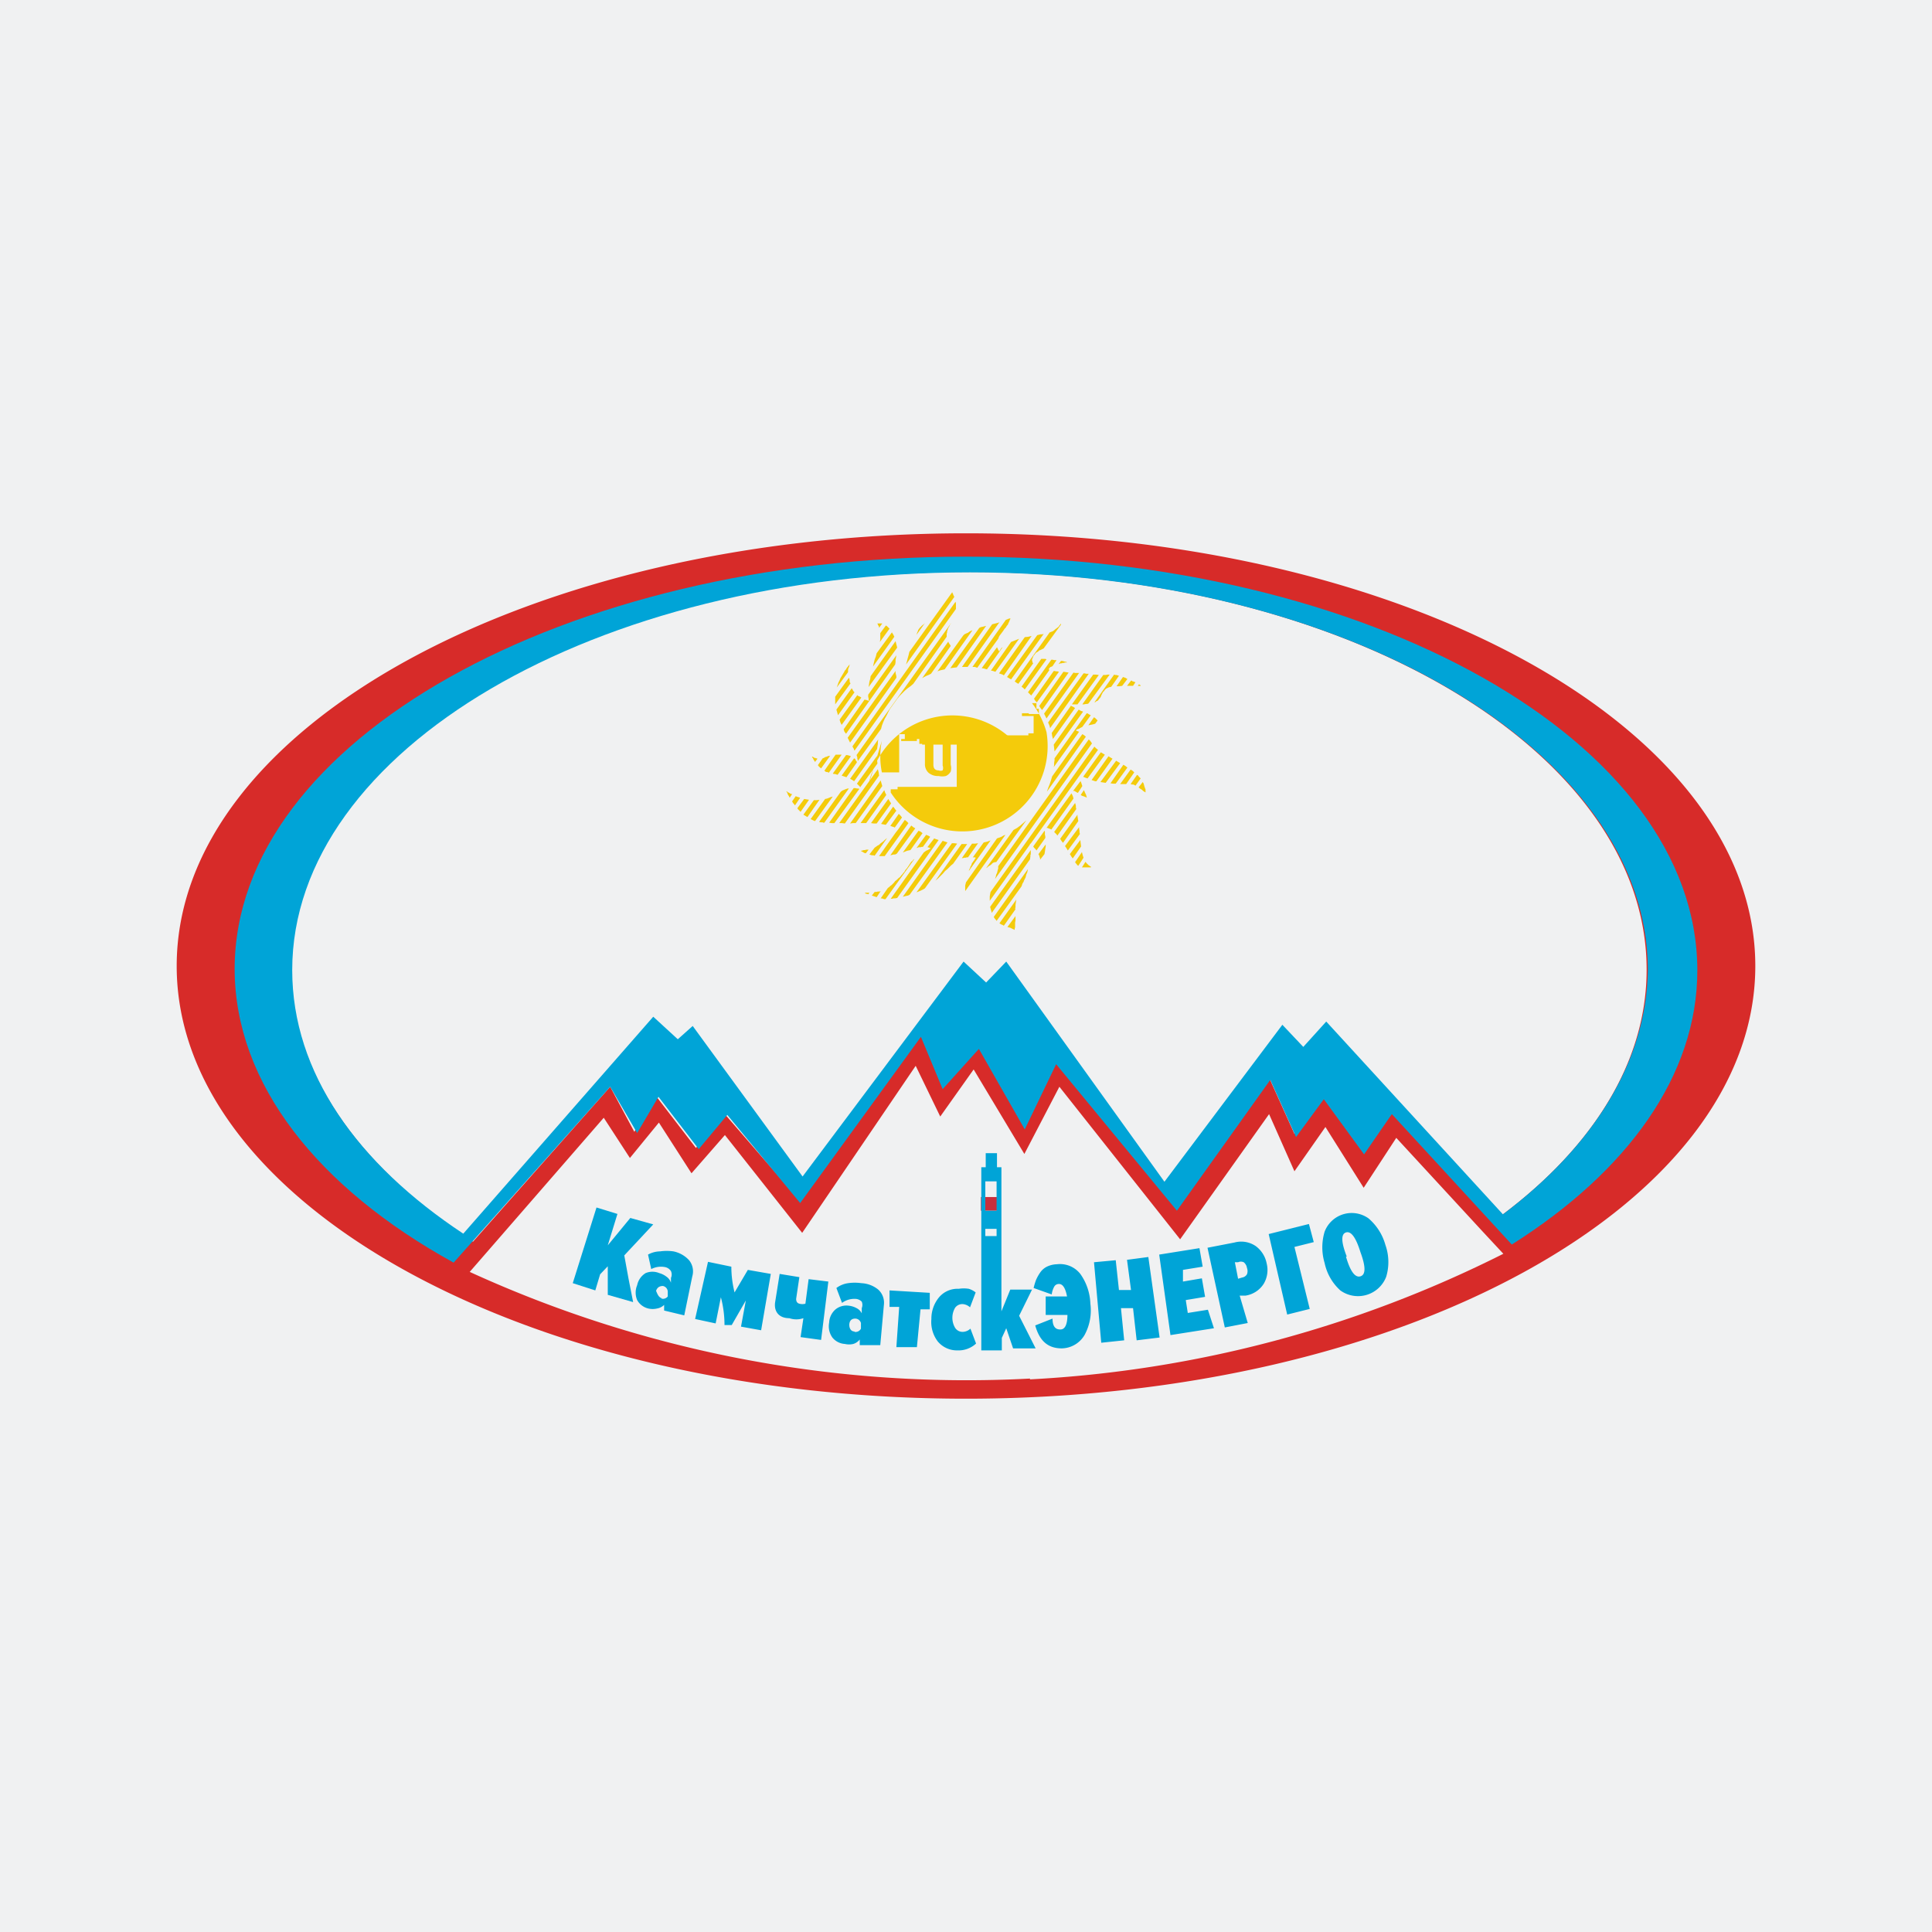 <svg id="LOGO_6" xmlns="http://www.w3.org/2000/svg" viewBox="0 0 48 48"><defs><style>.cls-2{fill:#f4cb0b;fill-rule:evenodd}.cls-5{fill:#00a4d7}</style></defs><g id="KCHE"><path fill="#f0f1f2" d="M0 0h48v48H0z"/><path class="cls-2" d="M21.91 18.4a2 2 0 000 .79h.43v-.95h.14v.12h-.09v.05h.1-.06.35v-.05h.06v.12h-.07.2-.06v.02h2.35a2.12 2.12 0 00-3.68 1zm.75 0zm2.59-.91zm-.59.61zm.07-.06zm0 0zm0-.15h.07-.06zm0-.09zm-.09.16h.08-.08zm0 0zm-.29.25zm-.15-.16zm0-.06zm-.19-.07zm.06.18zM24 18zm0-.1zm-.07 0H24h-.05zm0 0zm0 .27zm-.06.17zm0 0zm0-.12zm0-.34zm0 .37zm0-.29zm0 .44zm-.41.08zm.28-.13zm0 0zm0 0zm0-.07zm0-.57zm0 .05zm0 0zm0-.07zm0 0zm0 .06zm0 0zm0 0zm0 0zm0 0zm0 0zm0 0zm0 0zm0 0zm0 0zm-.06-.11zm0 .05zm0 0zm0 0zm0 0zm0 0zm0-.06zm-.25.54h.41-.34zm-.15.11z"/><path class="cls-2" d="M26 18.19a2.11 2.11 0 00-.36-.72h.11v.14h.06v.13h-.25v-.17.15h-.17v.07h.29v.43h-.13v.05H25v.09h-1.23v1.24-.05H22.3v.06h-.17v.08a2.12 2.12 0 003.87-1.5zm-.25 0zm-.37.78zm.5.24h-.06.26zm.14-.52zm0 .06zm-.14-.55v.01-.01zm-1.16 3.64l2.41-3.37-.02-.03-.02-.03-.02-.02-.02-.02-2.25 3.15v.06l-.01.03-.01.04-.01.04-.02.04-.01.05-.02.06zm-3.43-2.37l.03.03.02.02.02.02.01.02.43-.59-.01-.09v-.1l-.5.69zm.72 1.02l.26-.35-.02-.02-.02-.03-.04-.05-.3.43.05.01.05.01h.02zm2.74.93l.75-1.04-.08.07-.07.06-.08.06-.09.05-.68.95.03-.02.02-.02.03-.02.02-.01.02-.02.02-.01.01-.02.02-.01.01-.01h.02l.01-.01h.04zm-2.97-.96l.36-.5-.04-.06-.03-.05-.43.6.07.01h.07zm1.15.58l.18-.25-.05-.03-.03-.01-.02-.01-.24.33.03-.01.02-.01h.05l.03-.01h.03zm-.61.78l-.04.04-.04.03-.03.04-.03.03-.03.03-.03.02-.03.03-.03.02-.18.26h.03l.03.01.03.01H22l.72-1-.03.02-.02.03-.03.02-.02.03-.04.06-.04.06-.05.06-.02.04-.03.03-.02.03-.03.03-.03.04-.04.03zm-.51.33l-.04.01h-.04l-.07.09.03.01.03.01.06.02.1-.15-.03.01h-.04zm-.23-1.04h-.06l-.03.01h-.04l-.01.01h-.03l-.01.01h-.02.01l.01.01.02.01.02.01.03.02.04.01.07-.09zm.46-.29l-.05.04-.04.04-.04.03-.04.03-.03.03-.04.02-.04.03-.03.02-.13.17.03.01.03.01h.04l.03.01.31-.44zm-.07.45h.01l.59-.82-.04-.04-.05-.04-.16.23-.07.09-.41.58h.13zm.95-.57l-.05-.04-.05-.02-.39.54.05-.02.05-.02.04-.01.05-.01.3-.42zm-.51-.39l-.04-.05-.04-.04-.21.3.03.01.03.01.03.01.02.01.18-.25zm.8.52l-.17.22h.02l.02.01h.01l.01.01h.02v.01h-.01l-.01.01-.02.01-.03.02-.03.01-.03.02-.04.03-.82 1.15h.03l.04-.01h.04l.05-.01 1.03-1.44-.06-.02-.03-.01-.02-.01zm1.56 0L24 21.92l-.01.04-.01.04v.14l1-1.4-.05.02-.05.03-.11.04zm-.47.12l-.07.01h-.08l-.26.37.01-.01h.02l.04-.01h.03l.03-.01h.03l.25-.35zm.31-.07l-.08.03-.09.02-.27.37h.05l.01.01h.02l-.01.01h-.01v.01l-.01.01-.01.02-.01.02-.02.02-.01.02-.02.02-.01.03-.01.03-.02.03-.01.04-.02.03-.01.04.54-.76zm-1.19.01l-.99 1.39.04-.01.04-.01.05-.01.04-.02.94-1.3-.03-.01-.03-.01-.06-.02zm.23.06l-.88 1.22.05-.02.05-.02.06-.03.05-.03.8-1.11-.07-.01h-.06z"/><path class="cls-2" d="M23.99 20.97h-.1l-.65.91.07-.06.06-.06.06-.06.05-.06.06-.05.05-.05.04-.04.05-.04.35-.49h-.04zm-1.25-.39l-.05-.03-.05-.04-.52.74.08-.02h.04l.04-.02.46-.63zm2.85.37v.01h.01v.01l1.22-1.7v-.01.01l.46-.64-.05-.04-.04-.04-2.58 3.61-.01.05-.01.06v.11l1-1.4v-.03zm-2.84-5.15l.23-.32-.03.03-.04.03-.03.03-.03.03-.03.04-.01.02-.01.03-.01.02-.01.03-.01.03-.02.03zm5.52 3.46h-.01l-.01-.01-.16.23.03.01h.03l.03.01.03.02.13-.18-.04-.04-.03-.04zm-.82-.51l-.05-.03-.05-.03-.44.61.03.01.02.01.06.02.43-.59zm.46.25l-.32.46.06.01h.07l.29-.4-.05-.04-.05-.03zm-3.15 3.88l.62-.86.02-.06.01-.02.02-.03.01-.03.02-.04.02-.04.01-.04.01-.04.02-.04.02-.09-.85 1.19.01.02.02.03.02.02.02.03zm3.33-3.76l-.26.36h.15l.2-.29-.04-.04-.05-.03zm-.55-.33l-.42.59.06.02.03.01h.03l.4-.56-.05-.03-.05-.03zm.19.11l-.39.53.13.02.36-.49-.05-.03-.05-.03zm-3.13 3.63l.01.04.01.04.01.03.01.04.95-1.33.01-.07v-.03l.01-.03v-.1l-1.01 1.41zm-2.68-7.04h-.12v.01l.01.01v.01l.01.02.01.01.01.03v.02l.08-.11zm-.35 6.73l.03-.04h-.1l-.01.01h-.02.02l.01.01h.01l.02.01h.02l.02.01zm5.31-1.05l-.17.25.02.03.02.02.01.02.03.02.13-.2-.01-.03-.01-.03-.01-.04-.01-.04zm.09.24l-.09.14h.22l.01-.01h.01-.01l-.01-.01h-.01l-.01-.01-.01-.01-.02-.01-.02-.02-.02-.02-.02-.02-.02-.03zm-6.72-2.48l.06-.08-.02-.01h-.02l-.01-.01h-.02l-.02-.01-.01-.01h-.01l-.01-.01h-.02v-.01.01l.01.01v.01l.02.02.01.03.02.03.02.03zm.85-2.37v-.02l.01-.02v-.02h.01-.01v.01l-.01.01-.02.02-.02.03-.02.02-.02.04-.03.03-.02.04-.03.05-.03.05-.03.05-.02.05-.03.06-.02.06-.02.06.28-.38v-.06l.01-.04.01-.02.01-.02zM24.94 23l.29-.41-.01-.02.01-.03v-.06l.01-.07.01-.06-.42.59.05.03.03.01.03.02zm.2.07l.02.01.02.01h.01l.01.01h.01v-.03l.01-.03v-.12l.01-.05v-.11l-.2.27.03.01.04.01.02.01.02.01zm1.7-2.2l-.26.35.02.03.01.02.03.04v.01h.01v.01l.21-.3-.01-.08-.01-.08zm-.07-.59v-.04l-.43.6.03.05.04.05.38-.54-.01-.06-.01-.06zm-.82.36l-.28.39.02.03.02.02.02.02.02.03.22-.31v-.05l-.01-.03v-.08l-.01-.02zm-.12.66l.01.02v.04l.11-.14.01-.06.01-.07.01-.06v-.05l-.18.24.02.04.01.04zm.88-1.35l-.52.72.04.04.02.02.02.03.47-.66-.01-.04v-.04l-.01-.04-.01-.03zm-.09-.24l-.62.86h.03l.02.01.02.01h.01l.02.01.02.01.55-.77-.01-.04-.01-.03-.03-.06zm.23-.31l-.19.25h.03l.02.01.03.02.04.02.11-.17-.01-.03v-.01l-.01-.01v-.02l-.01-.02-.01-.02v-.02zm-5.94-1.39l.49-.68-.05-.03-.03-.01-.02-.02-.44.61.02.07.03.06zm-.15.74l-.28.4.02.01.02.02h.03l.03.01.01.01.32-.45h-.15zm-.36.34l.23-.32-.01.01h-.03l-.03.01-.02.01-.04.01-.03.02-.03.01-.12.17.03.04.05.04zm6.41 1.46l-.35.47.04.06.03.05.3-.41-.01-.04v-.04l-.01-.05v-.04zm-4.56-3.88l-1.19 1.66.03.06.03.06 1.15-1.61v-.04l-.01-.04-.01-.04v-.05zm-1.13 2.68l.04.02.02.01.02.02h.01l.01.01.57-.8.02-.13v-.05l.01-.06-.7.98zM28.3 17l-.03.04h.07v-.01l-.01-.01h-.01l-.01-.01-.01-.01zm-7.01 1.94l-.01-.03-.02-.02-.01-.03-.03-.02-.31.43.03.01.03.01.06.02.26-.37zm-.15-.15l-.02-.01-.03-.01-.04-.01h-.03l-.33.46.03.01h.03l.06.02.33-.46zm4.62-1.34l.55-.76-.04-.01h-.03l-.04-.01h-.02l-.49.69.03.05.04.04zm-5.26 2.4l-.36.5.06.03.02.01.03.01.44-.61-.04.01-.05.02-.05.02-.05.01zm-.28.03l-.26.36.05.03.05.03.3-.43-.07.01h-.07zm5.85-3.23v-.01h-.01v-.03l.01-.01.01-.01.01-.01.01-.01h.01l.02-.01.02-.01.1-.15h-.06l-.04-.01h-.03l-.58.81.02.02.02.02.04.04.45-.63zm-6.3 3.13l-.09.13.01.02.02.03.02.02.02.03.13-.19-.06-.02-.03-.01-.02-.01zm1.32-.19h-.03l-.03.01-.03.01-.02.01-.05.02-.04.03-.54.75.04.01h.04l.03.01h.02l.61-.85zm3.74-3.41h-.01v-.01l-.01-.01-.01-.01v-.01l-.01-.02-.01-.02-.01-.02-.38.52.06.01.03.01.04.01.39-.55-.03.02-.02.03-.02.03-.01.02zm1.78 1.35l-.48.68.01.07.02.08.55-.77-.02-.01-.01-.01-.02-.01-.02-.01h-.01l-.01-.01-.01-.01zm-6.63 2.32l-.17.23.02.03.02.02.02.02.02.02.21-.3-.06-.01-.06-.01zm4.01-3.28h.05l.79-1.11h-.01l-.01.01-.08.02-.08.02-.75 1.06h.09zm2.31-.07l.05-.02h.03l.02-.01h.04l.01-.01h.05l.01-.01h.02-.03l-.02-.01h-.02l-.03-.01-.04-.01h-.03l-.06.08zm.47 1l.53-.73-.07-.01h-.07l-.53.74h.14zm.5.4l-.02-.02-.02-.02-.02-.02-.03-.02-.14.2.05-.01.05-.01.04-.01.03-.01.06-.08zm-2.99-1.31l.52-.72.01-.02v-.01l.01-.02.01-.02.03-.04.03-.04.03-.04.02-.03.02-.03.03-.03.01-.02.02-.03.02-.02.01-.03.02-.04.02-.05.01-.02v-.02h-.01l-.01.01h-.02l-.02.01-.02.01-.03.01-.83 1.17h.06l.03.01.03.01zm-3.07 2.99l-.61.86.07.01h.06l.62-.85-.03-.01h-.03l-.04-.01h-.04zm6.67-2.54l.13-.17-.05-.03-.06-.02-.16.23h.07l.07-.01zm-8.31 2.64l-.01-.01-.01-.01h-.01v.01l.01.01.01.02.01.03.01.02.02.03.02.04.06-.09-.04-.01-.03-.02-.02-.01-.02-.01zm4.2-3.1l.73-1.03-.08.02-.05.01-.04.02-.72 1 .08-.01.08-.01zm4.38.46l.06-.09-.03-.01-.02-.01h-.02l-.02-.02h-.02l-.1.13h.15zm-3.03-.16l.81-1.13-.04.01h-.04l-.08.02-.75 1.04.05.03.05.03zm2.24.4l.02-.04.02-.04.03-.03.02-.03.03-.03.02-.01.02-.01.02-.01.03-.01h.02l.02-.01.19-.27-.03-.01-.03-.01h-.03l-.03-.01-.49.69.03-.01.02-.02.03-.01.02-.02.02-.03.02-.02.02-.03.01-.03zm-2.42-.5l.69-.98-.08.02-.09.01-.64.9.03.01.03.01.03.01.03.02zm.36.21l.37-.51-.01-.01-.01-.02v-.02l-.01-.02v-.02l.01-.03.01-.02.01-.03.01-.02.02-.02.02-.03.03-.03.04-.02.03-.03.03-.01.04-.02.04-.02.43-.59v-.03.01h-.01l-.01.02-.01.01-.01.01-.01.02-.02.02-.04.03-.04.03-.02.02-.03.02-.02.01-.03.01-.02.01h-.01l-.87 1.22.04.03.05.03zm1.74.49l.53-.72h-.05l-.05.01h-.06l-.52.73h.04l.05-.01h.03l.03-.01zm-.06.82l-.02-.01-.02-.02-.05-.03-.75 1.05-.03.1-.03.09-.04.1-.03.09.97-1.37zm-5.12-2.35l.24-.33-.04-.04-.02-.02-.03-.02-.14.19v.16l-.01.06zm-.73 1.03l-.01-.02-.01-.02v-.04l-.01-.04-.01-.02-.34.47v.19l.38-.52zm3.6-.29l.59-.82-.05.02-.05.02-.05.02-.05.02-.5.71.05.01.06.02zm-3.91 1.08l.41-.57-.02-.02-.02-.03-.01-.02-.02-.03-.38.53.02.07.02.07zm5.05-1.4l-.49.69.04.03.02.02.02.02.54-.75-.03-.01h-.1zm.22 1.72l.96-1.35h-.06l-.04-.01h-.03l-.88 1.22.03.07.01.03.01.04zm-4.86.56l2.52-3.52v-.14l-.01-.04-2.56 3.59.01.03.02.03.01.03.01.02zm-.27-.53l.02.06.04.05 1.22-1.72.01-.06v-.06l.01-.05.01-.06-.7.98v.06l.01.02v.04l.01.02v.01h-.02l-.01-.01h-.02l-.01-.01h-.02l-.03-.01-.52.74zm5.04-.27l.81-1.13h-.1l-.04-.01-.73 1.02.03.06.03.06zm-3.31-.86l.83-1.17v-.08l.01-.02v-.03l.01-.03.01-.03.01-.03.02-.03.02-.04.01-.03.02-.02-2.35 3.28.01.02v.02l.01.01v.04l.01.03v.03l.58-.8.02-.08.03-.08.04-.09.04-.07.04-.08.04-.08.05-.07.05-.07.05-.07.05-.07.06-.07.06-.06.06-.06.07-.06.07-.05.07-.06zm-.81 2.4l-.76 1.07.07-.01h.07l.66-.92-.02-.07-.02-.07zm4.3-.89l.01.09.01.08.71-.99-.06-.02-.05-.03-.62.87zm-3.93-2.57l-.62.87-.01.07-.02.07-.01.07-.01.06.71-.98-.01-.04-.01-.04-.01-.04-.01-.04zm1.41-1.22l-1.07 1.49v.01l-.02.08-.02.07-.02.08-.02.07 1.2-1.68-.02-.04-.01-.02v-.01l-.01-.02-.01-.01v-.02zm-1.85 4.4l-.96 1.34h.07l.07.01.85-1.19-.01-.08-.02-.08zm4.01-1.57l.03.05.04.05.66-.93-.06-.01-.07-.01-.6.85zm-3.8 2.21l-.03-.06-.02-.06-.59.82h.14l.5-.7zm5.08-1.98l-.02-.01-.02-.01-.03-.02-.03-.01-.8 1.12v.05l-.01.06v.06l-.01.05.63-.88-.03-.01-.02-.01h-.01l-.01-.01h-.01v-.01h.01l.01-.01.01-.01.03-.01h.01l.02-.01.01-.01.02-.01.02-.01.02-.01.21-.29zm-4.94-2.06l-.38.52-.02.08-.03.08-.02.08-.02.09.53-.74-.03-.06-.02-.03-.01-.02zm1.31.92l.69-.97-.03.01-.04.02-.04.03-.05.02-.04.02-.03.03-.64.89.05-.02.04-.01.09-.02zm.15-.58l-.01-.02-.02-.03-.02-.03-.01-.03-.65.91.05-.03.06-.03.05-.02.06-.03.49-.69zm3.39 3.76H27v-.01l-.01-.02v-.01l-.01-.03-.02-.04-.03-.07-.08.12.03.02.03.01.03.01.02.01h.01l.01.01h.03zm1.43-.25l-.01-.03-.01-.04-.01-.03-.02-.03-.1.13v.01h.01l.02.02.03.02.02.01.02.02.01.01.01.01h.01l.01.01.01.01h.01l.01.01v-.08l-.01-.02-.01-.03z"/><path d="M23.62 18.39V19a.33.33 0 010 .17.27.27 0 01-.12.11.42.42 0 01-.18 0 .36.36 0 01-.25-.08.29.29 0 01-.09-.23v-.57h.21v.6q0 .14.13.14a.13.13 0 00.1 0 .17.17 0 000-.12v-.57zm.67.5H24v.21h.39v.16h-.6v-.87h.6v.16H24v.18h.33zm.59.11a.09.09 0 000-.07l-.11-.05-.13-.05a.25.25 0 01-.17-.23.21.21 0 010-.13.27.27 0 01.12-.09.46.46 0 01.17 0 .41.41 0 01.17 0 .27.27 0 01.12.1.25.25 0 010 .14h-.21a.11.11 0 000-.08.13.13 0 00-.09 0 .14.14 0 00-.09 0 .07.07 0 000 .12l.13.06.15.06a.25.25 0 01.14.22.21.21 0 01-.09.18.38.38 0 01-.24.07.47.47 0 01-.19 0 .29.29 0 01-.13-.1.27.27 0 010-.15h.21a.13.13 0 000 .1.17.17 0 00.12 0h.08a.07.07 0 00.04-.1z" fill="#f4cb0b"/><path d="M24 13.25C13.17 13.25 4.39 18.06 4.39 24S13.17 34.75 24 34.75 43.61 29.94 43.61 24 34.83 13.25 24 13.25zm1.59 21a29.66 29.66 0 01-13.92-2.65L15 27.77l.65 1 .72-.88.81 1.26.83-.95 1.92 2.43 2.82-4.15.61 1.26.83-1.17 1.26 2.1.87-1.67 3 3.79 2.21-3.11.63 1.42.77-1.1.95 1.51.81-1.24 2.13 2.31.53.57a29.56 29.56 0 01-11.76 3.12zm11.48-3.91l-2.53-2.74-.69 1-1-1.37-.69.94-.64-1.42L29.23 30l-3-3.64-.78 1.64-1.14-2-.9 1-.54-1.3-3 4.13L18 27.67l-.71.85-1-1.3-.53.9-.6-1.12-3.41 3.85C9 29.06 7.23 26.7 7.23 24.09c0-5.46 7.54-9.88 16.84-9.88s16.84 4.42 16.84 9.88c0 2.38-1.44 4.56-3.83 6.27z" fill="#d72b29"/><path class="cls-5" d="M24 13.83c-10 0-18.17 4.58-18.17 10.24 0 2.86 2.08 5.45 5.44 7.3L15.16 27l.67 1.15.53-.9 1 1.3.71-.85 1.81 2.19 3-4.13.54 1.3.9-1 1.14 2 .78-1.62 3 3.64 2.32-3.25.64 1.42.69-.94 1 1.37.69-1 2.53 2.75.45.49c2.87-1.81 4.61-4.2 4.61-6.81 0-5.7-8.17-10.28-18.17-10.28zm13.34 16.34l-4.39-4.79-.57.63-.52-.55-2.93 3.9L25 23.89l-.5.52-.56-.52-4 5.34-2.73-3.74-.37.33-.61-.56-4.72 5.39c-2.63-1.74-4.25-4-4.25-6.55 0-5.46 7.54-9.88 16.84-9.88s16.84 4.42 16.84 9.88c-.03 2.29-1.37 4.39-3.6 6.07z"/><path class="cls-5" d="M15.73 32.35l-.63-.18v-.71l-.19.2-.12.4-.56-.18.59-1.88.52.16-.24.78.56-.68.57.16-.72.77q.1.57.22 1.16z"/><path class="cls-5" d="M17 32.68l-.5-.12v-.14a.33.33 0 01-.18.09.47.47 0 01-.21 0 .43.43 0 01-.28-.21.48.48 0 010-.37.46.46 0 01.21-.3.44.44 0 01.34 0 .52.52 0 01.18.09.29.29 0 01.11.15v-.12a.21.21 0 000-.17.23.23 0 00-.15-.1.53.53 0 00-.34.05l-.08-.36a.64.64 0 01.3-.08 1.18 1.18 0 01.33 0 .72.72 0 01.39.22.44.44 0 01.08.4zm-.58-.42a.15.15 0 00.17-.05v-.13a.15.15 0 00-.12-.13q-.13 0-.17.12c.04.1.07.17.16.19zm2.49.79l-.5-.09.12-.65-.35.61H18q0-.35-.09-.69l-.13.65-.51-.11.32-1.42.58.12q0 .32.08.64l.33-.56.57.1zm.46-1.4l.49.08-.08.54q0 .1.08.12a.28.28 0 00.15 0l.08-.61.49.06-.18 1.45-.51-.07.07-.47a.54.54 0 01-.35 0c-.27 0-.39-.18-.35-.41zm2.5 1.77h-.51v-.14a.33.33 0 01-.16.11.46.46 0 01-.21 0 .43.43 0 01-.31-.16.48.48 0 01-.08-.37.46.46 0 01.16-.33.43.43 0 01.33-.09.51.51 0 01.19.06.28.28 0 01.13.13v-.13a.21.21 0 000-.16.23.23 0 00-.16-.07.52.52 0 00-.33.1l-.14-.37a.63.63 0 01.29-.12 1.16 1.16 0 01.33 0 .71.71 0 01.42.16.44.44 0 01.14.38zm-.64-.33a.15.15 0 00.16-.08v-.14a.15.15 0 00-.14-.11q-.14 0-.15.15c0 .09.04.17.13.17zm1.55.38h-.51l.07-1h-.24v-.41l1 .06v.41h-.23zm1.01.08a.62.62 0 01-.49-.22.8.8 0 01-.16-.56.83.83 0 01.2-.55.6.6 0 01.48-.2.8.8 0 01.25 0 .52.52 0 01.17.09l-.14.37a.3.3 0 00-.18-.08.22.22 0 00-.19.09.49.49 0 000 .5.22.22 0 00.19.1.29.29 0 00.19-.08l.14.37a.64.64 0 01-.46.17zm2.59-.05c-.33 0-.55-.17-.66-.57l.43-.17q0 .28.2.27c.11 0 .17-.13.17-.36h-.54v-.46h.53q-.06-.32-.21-.31a.13.13 0 00-.11.07.53.53 0 00-.06.19l-.45-.16a1.63 1.63 0 01.06-.2 1.05 1.05 0 01.1-.18.44.44 0 01.17-.15.61.61 0 01.25-.06.64.64 0 01.58.24 1.35 1.35 0 01.25.74 1.28 1.28 0 01-.14.77.67.67 0 01-.57.34zm2.43-.27l-.57.07-.09-.8h-.3l.08.8-.57.06-.18-2 .54-.05.08.74h.3l-.1-.75.53-.07zm1.35-.23l-1.08.17-.28-2 1-.16.08.46-.49.08v.29l.47-.08.08.46-.48.08.05.32.5-.08zm.84-.13l-.57.11L30 31l.67-.13a.64.64 0 01.53.09.7.7 0 01.27.43.67.67 0 01-.07.5.65.65 0 01-.46.3h-.14zm-.14-1.13a.17.17 0 00.12-.08.22.22 0 000-.16.22.22 0 00-.08-.14.17.17 0 00-.14 0h-.08l.08.41zm1.68.78l-.56.14-.46-2 1-.25.12.45-.48.12zm1.9-.8a.75.75 0 01-1.14.34 1.27 1.27 0 01-.39-.68 1.35 1.35 0 010-.78.72.72 0 011.09-.33 1.34 1.34 0 01.42.66 1.27 1.27 0 01.02.79zm-1-.5q.16.55.36.49t0-.6q-.17-.55-.36-.49t.02.6z"/><path fill="#ca2f3d" d="M24.37 29.74h.49v.34h-.49z"/><path class="cls-5" d="M25.32 32.69l.32-.65h-.54l-.22.54V29h-.11v-.35h-.28V29h-.11v4.55h.51v-.31L25 33l.17.5h.56zm-.84-3.34h.28v.73h-.28zm0 1.18h.28v.18h-.28z"/></g></svg>